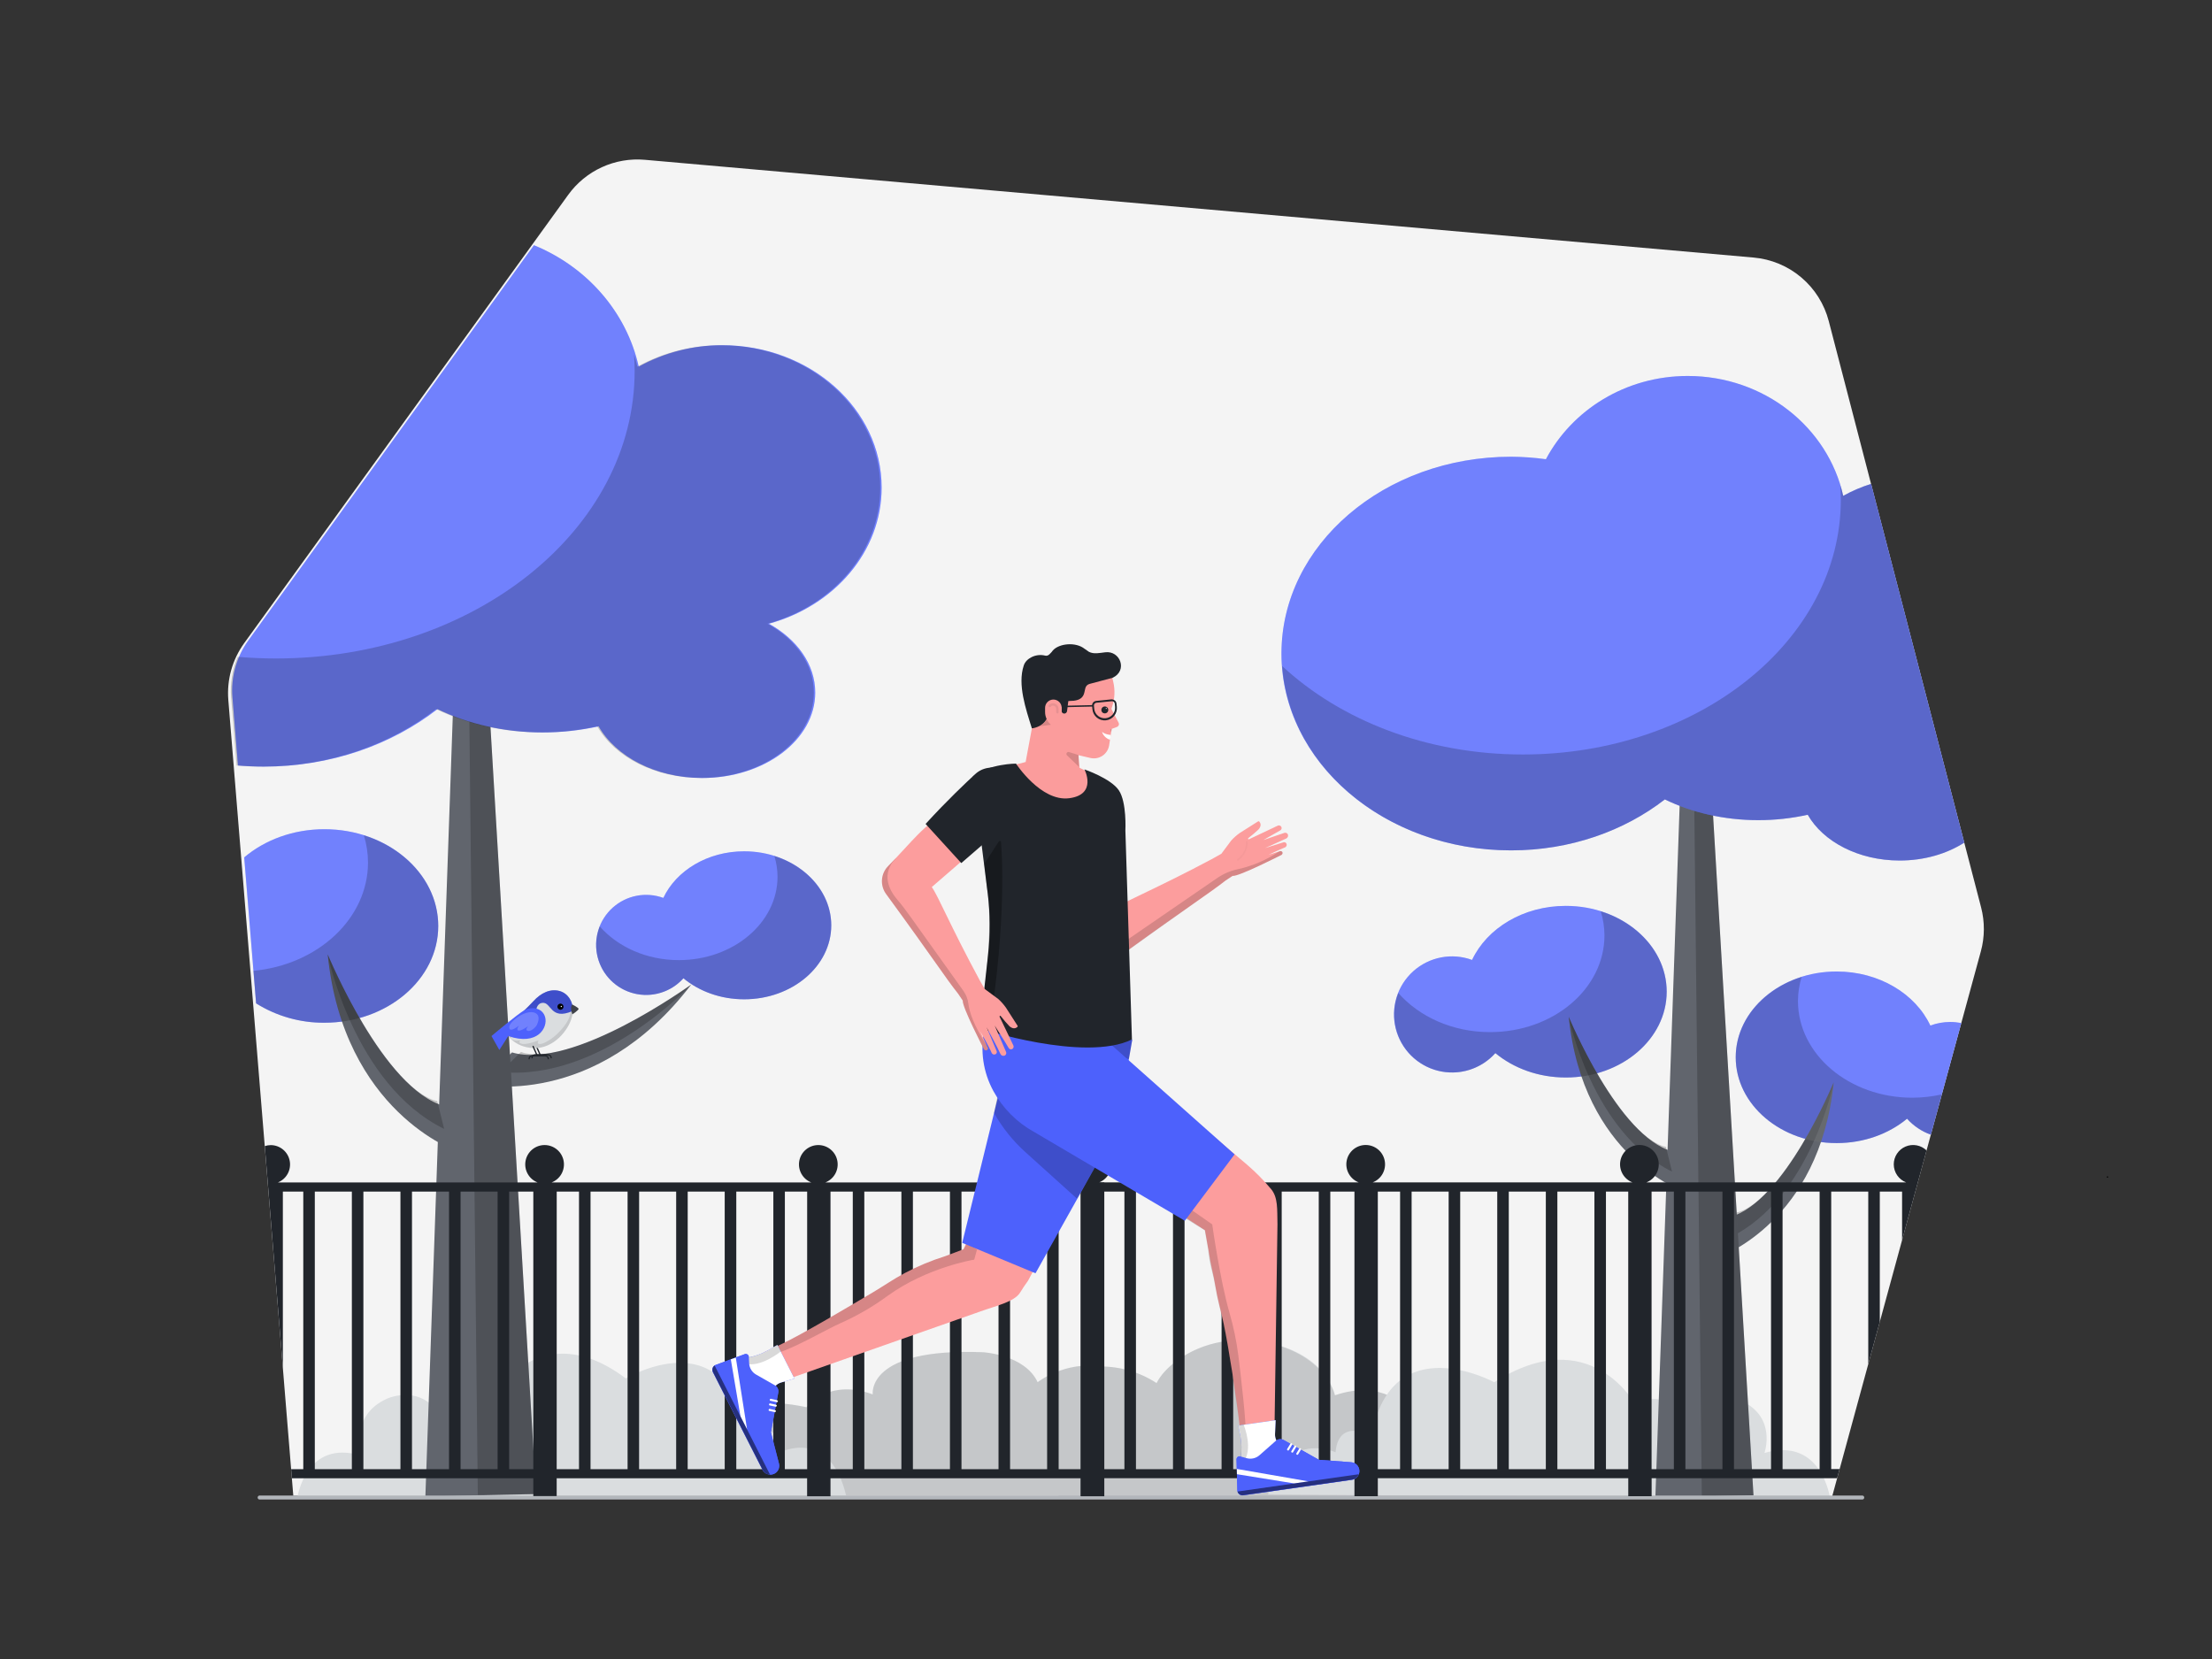 <svg class="gridItem__media" version="1.1" id="Layer_1" xmlns="http://www.w3.org/2000/svg" xmlns:xlink="http://www.w3.org/1999/xlink" x="0px" y="0px" width="1600" height="1200" viewBox="0 0 1600 1200" style="enable-background:new 0 0 1600 1200;" xml:space="preserve" fill="none">      
<rect x="0" y="0" width="1600" height="1200" fill="#333333" stroke="none"/>      
<path d="M212.15 1081.92L165.15 506.358C163.961 491.7 168.038 477.099 176.65 465.178L411 140.928C417.259 132.261 425.662 125.369 435.386 120.927C445.11 116.485 455.821 114.645 466.47 115.588L1268.47 186.298C1281.17 187.417 1293.21 192.439 1302.93 200.676C1312.66 208.912 1319.6 219.959 1322.8 232.298L1433 656.398C1435.7 666.824 1435.64 677.777 1432.8 688.168L1325 1083.35L212.15 1081.92Z" fill="#F4F4F4"/>
<path d="M1082.25 1042.86C1082.25 1042.86 1081.48 1005.73 1017.36 1018.55C1017.36 1018.55 1000.36 997.331 965.6 1009.27C965.6 1009.27 959.78 977.151 910.71 970.121C889.35 967.061 867.37 972.011 850.71 984.631C844.89 989.051 839.63 994.341 836.56 1000.43C824.513 992.572 810.434 988.401 796.05 988.431C770.13 984.431 750.54 999.791 750.54 999.791C741.26 979.901 711.26 978.141 711.26 978.141C626.26 974.601 631.26 1008.63 631.26 1008.63C599.12 996.701 583.41 1017.92 583.41 1017.92C524.12 1005.1 504.52 1035.99 504.52 1035.99C430.24 1037.76 463.41 1081.99 463.41 1081.99H765.64L765.9 1082.64L1133.37 1083.7L1141.01 1053.12C1130.17 1048.16 1106.07 1043.39 1082.25 1042.86Z" fill="#DADDDF"/>
<path opacity="0.1" d="M1082.25 1042.83C1082.25 1042.83 1081.48 1005.7 1017.36 1018.52C1017.36 1018.52 1000.36 997.299 965.601 1009.24C965.601 1009.24 958.601 978.139 912.361 970.449C889.801 966.689 866.361 972.019 849.161 985.839C843.981 989.999 839.391 994.839 836.601 1000.4C824.554 992.54 810.475 988.369 796.091 988.399C770.171 984.399 750.581 999.759 750.581 999.759C741.301 979.869 711.301 978.099 711.301 978.099C626.301 974.569 631.301 1008.6 631.301 1008.6C599.161 996.669 583.451 1017.88 583.451 1017.88C524.161 1005.06 504.561 1035.96 504.561 1035.96C430.281 1037.73 463.451 1081.96 463.451 1081.96H765.641L765.901 1082.61L1133.37 1083.67L1141.01 1053.09C1130.17 1048.12 1106.07 1043.35 1082.25 1042.83Z" fill="black"/>
<path d="M215 1083.7C215 1083.7 221 1040.44 261.5 1052.98C261.5 1052.98 252.09 1023.84 280.31 1011.55C280.31 1011.55 307.16 999.349 321.04 1028.55C321.04 1028.55 328.23 1000.46 352.94 1014.96C352.94 1014.96 387.7 948.149 452.69 997.069C452.69 997.069 525.31 953.439 539.28 1037.6C539.28 1037.6 562.59 1023.36 564.67 1050.33C564.67 1050.33 600.67 1032.18 612.22 1082.64L215 1083.7Z" fill="#DADDDF"/>
<path d="M1323.74 1083.7C1323.74 1083.7 1317.74 1038.95 1276.27 1050.97C1276.27 1050.97 1286.03 1023.59 1257.2 1012.26C1257.2 1012.26 1229.77 1000.99 1215.44 1028.49C1215.44 1028.49 1208.2 1002.2 1182.84 1015.95C1182.84 1015.95 1150.1 955.42 1080.84 999.81C1080.84 999.81 1006.7 959.38 992.031 1038.36C992.031 1038.36 968.241 1025.17 966.031 1050.45C966.031 1050.45 929.251 1033.67 917.221 1081.04L1323.74 1083.7Z" fill="#DADDDF"/>
<path d="M538.269 615.77C511.729 615.77 489.079 629.769 479.809 649.479C473.634 647.219 466.96 646.684 460.503 647.931C454.046 649.178 448.051 652.161 443.162 656.558C438.272 660.955 434.673 666.601 432.75 672.89C430.827 679.178 430.654 685.872 432.248 692.251C433.842 698.631 437.145 704.456 441.8 709.101C446.455 713.745 452.287 717.034 458.671 718.614C465.054 720.194 471.747 720.005 478.031 718.068C484.315 716.131 489.953 712.519 494.339 707.62C505.699 717.02 521.169 722.82 538.269 722.82C573.039 722.82 601.269 698.819 601.269 669.299C601.269 639.779 572.999 615.77 538.269 615.77Z" class="change-color-in-svg" fill="#4D61FC"/>
<path opacity="0.2" d="M538.269 615.77C511.729 615.77 489.079 629.769 479.809 649.479C473.634 647.219 466.96 646.684 460.503 647.931C454.046 649.178 448.051 652.161 443.162 656.558C438.272 660.955 434.673 666.601 432.75 672.89C430.827 679.178 430.654 685.872 432.248 692.251C433.842 698.631 437.145 704.456 441.8 709.101C446.455 713.745 452.287 717.034 458.671 718.614C465.054 720.194 471.747 720.005 478.031 718.068C484.315 716.131 489.953 712.519 494.339 707.62C505.699 717.02 521.169 722.82 538.269 722.82C573.039 722.82 601.269 698.819 601.269 669.299C601.269 639.779 572.999 615.77 538.269 615.77Z" fill="white"/>
<path d="M500.001 712.16C500.001 712.16 414.001 774.47 370.371 761.23L346.211 784.37C346.211 784.37 430.321 803.23 500.001 712.16Z" fill="#61656D"/>
<path opacity="0.2" d="M500 712.16C500 712.16 434.51 782.44 362 775.43L376.88 760.84C376.88 760.84 406.48 776.57 500 712.16Z" fill="black"/>
<path opacity="0.2" d="M560.101 619.141C561.604 624 562.382 629.054 562.411 634.141C562.411 667.461 530.411 694.481 491.031 694.481C467.571 694.481 446.811 684.871 433.801 670.081C430.648 677.975 430.376 686.727 433.033 694.802C435.689 702.876 441.105 709.757 448.329 714.237C455.554 718.716 464.125 720.508 472.539 719.299C480.953 718.089 488.672 713.954 494.341 707.621C505.701 717.021 521.181 722.821 538.271 722.821C573.051 722.821 601.271 698.821 601.271 669.301C601.241 646.271 584.091 626.691 560.101 619.141Z" fill="black"/>
<path d="M328.059 502.27L307.689 1082.53L387.759 1080.71L353.339 501.68L328.059 502.27Z" fill="#61656D"/>
<path opacity="0.2" d="M339.289 502.13L345.609 1081.18L387.759 1080.71L353.339 501.68L339.289 502.13Z" fill="black"/>
<path d="M316.451 512.909C338.371 523.539 364.571 529.789 392.761 529.789C406.295 529.784 419.788 528.302 433.001 525.369C445.521 547.369 474.391 562.729 508.001 562.729C553.101 562.729 589.671 535.059 589.671 500.959C589.671 480.479 576.441 462.379 556.151 451.149C603.371 438.249 637.711 399.069 637.711 352.709C637.711 295.849 586.091 249.709 522.401 249.709C501.281 249.68 480.499 255.01 462.001 265.199C453.171 225.579 424.431 192.979 386.221 177.359L179.631 463.249C171.018 475.169 166.943 489.772 168.141 504.429L172.141 553.689C178.341 554.216 184.617 554.483 190.971 554.489C239.311 554.489 283.221 538.659 316.451 512.909Z" class="change-color-in-svg" fill="#4D61FC"/>
<path opacity="0.2" d="M316.451 512.909C338.371 523.539 364.571 529.789 392.761 529.789C406.295 529.784 419.788 528.302 433.001 525.369C445.521 547.369 474.391 562.729 508.001 562.729C553.101 562.729 589.671 535.059 589.671 500.959C589.671 480.479 576.441 462.379 556.151 451.149C603.371 438.249 637.711 399.069 637.711 352.709C637.711 295.849 586.091 249.709 522.401 249.709C501.281 249.68 480.499 255.01 462.001 265.199C453.171 225.579 424.431 192.979 386.221 177.359L179.631 463.249C171.018 475.169 166.943 489.772 168.141 504.429L172.141 553.689C178.341 554.216 184.617 554.483 190.971 554.489C239.311 554.489 283.221 538.659 316.451 512.909Z" fill="white"/>
<path opacity="0.2" d="M315.45 512.911C337.37 523.541 363.57 529.791 391.76 529.791C405.294 529.786 418.787 528.304 432 525.371C444.52 547.371 473.39 562.731 507 562.731C552.1 562.731 588.67 535.071 588.67 500.961C588.67 480.481 575.44 462.381 555.15 451.151C602.37 438.251 636.71 399.071 636.71 352.711C636.71 295.851 585.09 249.711 521.4 249.711C500.28 249.682 479.499 255.011 461 265.201C460.32 262.201 459.48 259.261 458.6 256.351C458.87 260.291 459.05 264.271 459.05 268.291C459.05 383.151 342.89 476.291 199.62 476.291C190.27 476.291 181.05 475.881 171.97 475.111C167.993 484.358 166.345 494.439 167.17 504.471L171.17 553.731C177.37 554.258 183.646 554.524 190 554.531C238.31 554.491 282.22 538.661 315.45 512.911Z" fill="black"/>
<path d="M317.001 669.789C317.001 631.129 280.121 599.789 234.641 599.789C211.991 599.789 191.501 607.579 176.641 620.169L185.251 725.759C200.048 735.035 217.187 739.892 234.651 739.759C280.071 739.789 317.001 708.449 317.001 669.789Z" class="change-color-in-svg" fill="#4D61FC"/>
<path opacity="0.2" d="M317.001 669.789C317.001 631.129 280.121 599.789 234.641 599.789C211.991 599.789 191.501 607.579 176.641 620.169L185.251 725.759C200.048 735.035 217.187 739.892 234.651 739.759C280.071 739.789 317.001 708.449 317.001 669.789Z" fill="white"/>
<path d="M237 690.281C237 690.281 277.49 788.451 321.6 800.081L330 832.461C330 832.461 248.53 804.381 237 690.281Z" fill="#61656D"/>
<path opacity="0.2" d="M237 690.281C237 690.281 255.86 784.481 321.26 816.561L316.26 796.331C316.26 796.331 282.81 794.191 237 690.281Z" fill="black"/>
<path opacity="0.2" d="M317.001 669.791C317.001 639.671 294.571 614.061 263.191 604.191C265.152 610.551 266.163 617.166 266.191 623.821C266.191 664.401 229.941 697.821 183.301 702.241L185.221 725.751C200.019 735.025 217.157 739.882 234.621 739.751C280.081 739.791 317.001 708.451 317.001 669.791Z" fill="black"/>
<path d="M1410.64 739.211C1405.74 739.223 1400.88 740.1 1396.28 741.801C1385.53 718.911 1359.28 702.711 1328.5 702.711C1288.18 702.711 1255.5 730.501 1255.5 764.771C1255.5 799.041 1288.19 826.831 1328.5 826.831C1348.32 826.831 1366.26 820.101 1379.43 809.201C1384.11 814.426 1390.03 818.396 1396.64 820.751L1418.64 739.991C1416 739.48 1413.33 739.218 1410.64 739.211V739.211Z" class="change-color-in-svg" fill="#4D61FC"/>
<path d="M1326.36 782.93C1326.36 782.93 1290.47 869.93 1251.36 880.27L1243.9 909C1243.9 909 1316.14 884.08 1326.36 782.93Z" fill="#61656D"/>
<path opacity="0.2" d="M1326.36 782.93C1326.36 782.93 1309.64 866.44 1251.66 894.93L1256.09 876.99C1256.09 876.99 1285.75 875.05 1326.36 782.93Z" fill="black"/>
<path opacity="0.2" d="M1410.64 739.211C1405.74 739.223 1400.88 740.1 1396.28 741.801C1385.53 718.911 1359.28 702.711 1328.5 702.711C1288.18 702.711 1255.5 730.501 1255.5 764.771C1255.5 799.041 1288.19 826.831 1328.5 826.831C1348.32 826.831 1366.26 820.101 1379.43 809.201C1384.11 814.426 1390.03 818.396 1396.64 820.751L1418.64 739.991C1416 739.48 1413.33 739.218 1410.64 739.211V739.211Z" fill="white"/>
<path opacity="0.2" d="M1383.26 794.002C1337.56 794.002 1300.51 762.672 1300.51 724.002C1300.55 718.102 1301.45 712.239 1303.19 706.602C1275.37 715.362 1255.49 738.062 1255.49 764.762C1255.49 799.042 1288.18 826.822 1328.49 826.822C1348.3 826.822 1366.25 820.092 1379.42 809.192C1384.11 814.416 1390.02 818.389 1396.63 820.752L1404.58 791.592C1397.59 793.184 1390.43 793.993 1383.26 794.002V794.002Z" fill="black"/>
<path d="M1215.42 568.819L1197.37 1083.2L1268.34 1081.59L1237.83 568.289L1215.42 568.819Z" fill="#61656D"/>
<path opacity="0.2" d="M1225.37 568.679L1230.98 1082.01L1268.34 1081.59L1237.83 568.289L1225.37 568.679Z" fill="black"/>
<path d="M1333.24 358.649C1322.24 309.119 1276.07 271.949 1220.79 271.949C1175.91 271.949 1137.15 296.479 1118.2 332.169C1109.86 331.017 1101.44 330.412 1093.02 330.359C1001.28 330.359 926.91 394.099 926.91 472.729C926.91 551.359 1001.28 615.099 1093 615.099C1135.83 615.099 1174.76 601.099 1204.23 578.239C1223.66 587.669 1246.88 593.239 1271.87 593.239C1283.88 593.24 1295.85 591.929 1307.58 589.329C1318.68 608.799 1344.27 622.439 1374.09 622.439C1391.9 622.439 1408.19 617.569 1420.8 609.499L1353.42 349.999C1346.42 352.197 1339.66 355.095 1333.24 358.649V358.649Z" class="change-color-in-svg" fill="#4D61FC"/>
<path opacity="0.2" d="M1333.24 358.649C1322.24 309.119 1276.07 271.949 1220.79 271.949C1175.91 271.949 1137.15 296.479 1118.2 332.169C1109.86 331.017 1101.44 330.412 1093.02 330.359C1001.28 330.359 926.91 394.099 926.91 472.729C926.91 551.359 1001.28 615.099 1093 615.099C1135.83 615.099 1174.76 601.099 1204.23 578.239C1223.66 587.669 1246.88 593.239 1271.87 593.239C1283.88 593.24 1295.85 591.929 1307.58 589.329C1318.68 608.799 1344.27 622.439 1374.09 622.439C1391.9 622.439 1408.19 617.569 1420.8 609.499L1353.42 349.999C1346.42 352.197 1339.66 355.095 1333.24 358.649V358.649Z" fill="white"/>
<path opacity="0.2" d="M1333.24 358.65C1332.64 355.99 1331.9 353.38 1331.11 350.8C1331.36 354.3 1331.52 357.8 1331.52 361.39C1331.52 463.21 1228.52 545.74 1101.52 545.74C1031.93 545.74 969.609 520.93 927.439 481.79C932.909 556.17 1004.84 615.1 1093.01 615.1C1135.84 615.1 1174.77 601.1 1204.24 578.24C1223.67 587.67 1246.89 593.24 1271.88 593.24C1283.89 593.241 1295.86 591.93 1307.59 589.33C1318.69 608.8 1344.28 622.44 1374.1 622.44C1391.91 622.44 1408.2 617.57 1420.81 609.51L1353.42 350C1346.42 352.198 1339.66 355.096 1333.24 358.65V358.65Z" fill="black"/>
<path d="M1132.56 655.25C1101.8 655.25 1075.56 671.45 1064.78 694.34C1057.61 691.71 1049.87 691.083 1042.37 692.526C1034.87 693.969 1027.91 697.427 1022.23 702.53C1016.56 707.632 1012.38 714.185 1010.14 721.485C1007.91 728.785 1007.71 736.555 1009.56 743.961C1011.42 751.366 1015.25 758.127 1020.66 763.516C1026.07 768.904 1032.84 772.718 1040.25 774.546C1047.66 776.374 1055.43 776.148 1062.72 773.892C1070.02 771.636 1076.56 767.434 1081.64 761.74C1094.8 772.64 1112.74 779.37 1132.56 779.37C1172.88 779.37 1205.56 751.59 1205.56 717.31C1205.56 683.03 1172.88 655.25 1132.56 655.25Z" class="change-color-in-svg" fill="#4D61FC"/>
<path opacity="0.2" d="M1132.56 655.25C1101.8 655.25 1075.56 671.45 1064.78 694.34C1057.61 691.71 1049.87 691.083 1042.37 692.526C1034.87 693.969 1027.91 697.427 1022.23 702.53C1016.56 707.632 1012.38 714.185 1010.14 721.485C1007.91 728.785 1007.71 736.555 1009.56 743.961C1011.42 751.366 1015.25 758.127 1020.66 763.516C1026.07 768.904 1032.84 772.718 1040.25 774.546C1047.66 776.374 1055.43 776.148 1062.72 773.892C1070.02 771.636 1076.56 767.434 1081.64 761.74C1094.8 772.64 1112.74 779.37 1132.56 779.37C1172.88 779.37 1205.56 751.59 1205.56 717.31C1205.56 683.03 1172.88 655.25 1132.56 655.25Z" fill="white"/>
<path d="M1134.7 735.48C1134.7 735.48 1170.6 822.48 1209.7 832.82L1217.16 861.521C1217.16 861.521 1144.92 836.62 1134.7 735.48Z" fill="#61656D"/>
<path opacity="0.2" d="M1134.7 735.48C1134.7 735.48 1151.43 818.99 1209.4 847.43L1205 829.49C1205 829.49 1175.31 827.59 1134.7 735.48Z" fill="black"/>
<path opacity="0.2" d="M1157.87 659.16C1159.61 664.797 1160.52 670.66 1160.55 676.56C1160.55 715.19 1123.55 746.56 1077.8 746.56C1050.59 746.56 1026.52 735.4 1011.44 718.26C1007.79 727.413 1007.47 737.561 1010.56 746.922C1013.64 756.283 1019.92 764.259 1028.29 769.452C1036.67 774.645 1046.61 776.722 1056.36 775.319C1066.12 773.916 1075.07 769.123 1081.64 761.78C1094.8 772.68 1112.75 779.41 1132.56 779.41C1172.88 779.41 1205.56 751.63 1205.56 717.35C1205.57 690.62 1185.69 667.92 1157.87 659.16Z" fill="black"/>
<path d="M1347.12 1084.65H187.689C187.327 1084.62 186.989 1084.46 186.742 1084.19C186.496 1083.92 186.359 1083.57 186.359 1083.21C186.359 1082.84 186.496 1082.49 186.742 1082.22C186.989 1081.96 187.327 1081.79 187.689 1081.76H1347.12C1347.48 1081.79 1347.82 1081.96 1348.07 1082.22C1348.31 1082.49 1348.45 1082.84 1348.45 1083.21C1348.45 1083.57 1348.31 1083.92 1348.07 1084.19C1347.82 1084.46 1347.48 1084.62 1347.12 1084.65V1084.65Z" fill="#B2B6BB"/>
<path d="M583.809 1069.29V1082.29H600.719V1069.29H781.869V1082.29H798.769V855.292H794.939C797.981 854.107 800.514 851.897 802.099 849.043C803.684 846.188 804.221 842.87 803.619 839.662C803.016 836.453 801.311 833.556 798.798 831.471C796.286 829.387 793.124 828.246 789.859 828.246C786.595 828.246 783.433 829.387 780.92 831.471C778.408 833.556 776.703 836.453 776.1 839.662C775.497 842.87 776.035 846.188 777.62 849.043C779.205 851.897 781.737 854.107 784.779 855.292H596.999C600.041 854.106 602.572 851.895 604.156 849.041C605.74 846.187 606.276 842.869 605.673 839.661C605.07 836.453 603.365 833.557 600.852 831.473C598.34 829.389 595.178 828.248 591.914 828.248C588.65 828.248 585.489 829.389 582.976 831.473C580.464 833.557 578.759 836.453 578.155 839.661C577.552 842.869 578.089 846.187 579.673 849.041C581.257 851.895 583.788 854.106 586.829 855.292H398.999C402.041 854.107 404.574 851.897 406.159 849.043C407.744 846.188 408.281 842.87 407.679 839.662C407.076 836.453 405.371 833.556 402.858 831.471C400.346 829.387 397.184 828.246 393.919 828.246C390.655 828.246 387.493 829.387 384.98 831.471C382.468 833.556 380.763 836.453 380.16 839.662C379.557 842.87 380.095 846.188 381.68 849.043C383.265 851.897 385.797 854.107 388.839 855.292H200.999C204.013 854.088 206.514 851.874 208.076 849.03C209.638 846.185 210.163 842.887 209.562 839.698C208.961 836.509 207.27 833.628 204.78 831.548C202.29 829.467 199.154 828.316 195.909 828.292C194.421 828.291 192.942 828.531 191.529 829.002L204.599 989.282V861.892H219.369V1062.68H210.589L211.119 1069.29H385.759V1082.14H402.659V1069.27L583.809 1069.29ZM765.749 861.892H781.869V1062.68H765.749V861.892ZM730.609 861.892H757.409V1062.68H730.609V861.892ZM695.469 861.892H722.259V1062.68H695.469V861.892ZM660.329 861.892H687.119V1062.68H660.329V861.892ZM625.179 861.892H651.999V1062.68H625.199L625.179 861.892ZM600.719 861.892H616.839V1062.68H600.719V861.892ZM567.719 861.892H583.839V1062.68H567.689L567.719 861.892ZM532.579 861.892H559.379V1062.68H532.579V861.892ZM497.439 861.892H524.199V1062.68H497.409L497.439 861.892ZM462.299 861.892H489.089V1062.68H462.269L462.299 861.892ZM427.149 861.892H453.949V1062.68H427.149V861.892ZM402.689 861.892H418.809V1062.68H402.659L402.689 861.892ZM254.509 1062.68H227.709V861.892H254.509V1062.68ZM289.649 1062.68H262.849V861.892H289.649V1062.68ZM324.789 1062.68H297.999V861.892H324.789V1062.68ZM359.939 1062.68H333.139V861.892H359.939V1062.68ZM385.759 1062.68H368.279V861.892H385.759V1062.68Z" fill="#21252B"/>
<path d="M1369.81 842.241C1369.82 845.053 1370.68 847.797 1372.27 850.116C1373.86 852.435 1376.11 854.221 1378.73 855.241H1190.91C1193.95 854.057 1196.49 851.846 1198.07 848.992C1199.65 846.138 1200.19 842.819 1199.59 839.611C1198.99 836.402 1197.28 833.505 1194.77 831.421C1192.26 829.336 1189.09 828.195 1185.83 828.195C1182.57 828.195 1179.4 829.336 1176.89 831.421C1174.38 833.505 1172.67 836.402 1172.07 839.611C1171.47 842.819 1172.01 846.138 1173.59 848.992C1175.18 851.846 1177.71 854.057 1180.75 855.241H992.93C995.972 854.056 998.503 851.844 1000.09 848.99C1001.67 846.136 1002.21 842.818 1001.6 839.61C1001 836.402 999.296 833.506 996.784 831.422C994.271 829.338 991.11 828.197 987.845 828.197C984.581 828.197 981.42 829.338 978.907 831.422C976.395 833.506 974.69 836.402 974.086 839.61C973.483 842.818 974.02 846.136 975.604 848.99C977.188 851.844 979.719 854.056 982.76 855.241H781.65V1082.24H798.55V1069.24H979.71V1082.24H996.61V1069.24H1177.77V1082.24H1194.67V1069.24H1328.83L1330.63 1062.63H1324.56V861.891H1351.36V986.701L1359.71 956.111V861.891H1375.83V897.001L1393.53 832.141C1391.55 830.234 1389.06 828.951 1386.36 828.451C1383.66 827.951 1380.87 828.257 1378.34 829.33C1375.81 830.404 1373.65 832.197 1372.14 834.488C1370.62 836.778 1369.81 839.464 1369.81 842.211V842.241ZM813.32 1062.68H798.55V861.891H813.32V1062.68ZM848.46 1062.68H821.67V861.891H848.46V1062.68ZM883.6 1062.68H856.81V861.891H883.6V1062.68ZM918.75 1062.68H892V861.891H918.8L918.75 1062.68ZM953.89 1062.68H927.09V861.891H953.89V1062.68ZM979.71 1062.68H962.24V861.891H979.71V1062.68ZM1012.71 1062.68H996.61V861.891H1012.73L1012.71 1062.68ZM1047.85 1062.68H1021.06V861.891H1047.85V1062.68ZM1083 1062.68H1056.2V861.891H1083V1062.68ZM1118.14 1062.68H1091.34V861.891H1118.14V1062.68ZM1153.28 1062.68H1126.49V861.891H1153.28V1062.68ZM1177.75 1062.68H1161.63V861.891H1177.75V1062.68ZM1210.75 1062.68H1194.63V861.891H1210.75V1062.68ZM1245.89 1062.68H1219.1V861.891H1245.89V1062.68ZM1281.04 1062.68H1254.24V861.891H1281.04V1062.68ZM1316.18 1062.68H1289.38V861.891H1316.18V1062.68Z" fill="#21252B"/>
<path d="M387.26 756.38C388.26 758.65 389.26 760.91 390.31 763.18C390.349 763.248 390.406 763.304 390.475 763.343C390.543 763.382 390.621 763.401 390.7 763.4H394.83C396.28 763.4 398.07 763.1 398.23 765.15C398.23 765.72 399.17 765.72 399.12 765.15C398.85 761.53 394.32 762.51 391.82 762.51H390.93C390.45 762.51 391.17 762.93 391.01 762.51L390.01 760.22L388.01 755.88C387.78 755.35 387.01 755.81 387.24 756.33L387.26 756.38Z" fill="#21252B"/>
<path d="M390.701 762.51C388.361 762.51 384.551 761.77 384.381 765.15C384.381 765.72 385.251 765.72 385.281 765.15C385.341 763.87 386.181 763.4 387.281 763.4H390.671C390.777 763.384 390.875 763.33 390.945 763.249C391.015 763.167 391.054 763.063 391.054 762.955C391.054 762.847 391.015 762.743 390.945 762.661C390.875 762.58 390.777 762.526 390.671 762.51H390.701Z" fill="#21252B"/>
<path d="M364.32 744.849C364.32 744.849 380.46 730.099 385.84 724.169C391.22 718.239 398.11 714.929 404.84 716.859C411.57 718.789 416.01 726.239 413.67 735.619C411.33 744.999 400.48 758.779 385.82 758.089C371.16 757.399 366.39 747.609 364.32 744.849Z" fill="#DADDDF"/>
<path opacity="0.1" d="M364.32 744.849C364.32 744.849 380.46 730.099 385.84 724.169C391.22 718.239 398.11 714.929 404.84 716.859C411.57 718.789 416.01 726.239 413.67 735.619C411.33 744.999 400.48 758.779 385.82 758.089C371.16 757.399 366.39 747.609 364.32 744.849Z" fill="black"/>
<path d="M369.289 751.278C370.3 752.003 371.47 752.472 372.701 752.646C373.932 752.82 375.187 752.694 376.359 752.278C376.359 752.278 374.229 754.648 378.019 755.118C381.809 755.588 389.589 752.518 389.589 752.518C389.589 752.518 387.749 755.338 390.589 755.168C393.429 754.998 399.239 751.778 404.039 746.848C408.839 741.918 415.649 734.038 411.369 724.748C407.939 717.308 397.059 712.458 381.539 729.828L369.289 751.278Z" fill="#DADDDF"/>
<path d="M404.861 716.859C398.111 714.929 391.211 718.239 385.861 724.169C383.941 726.289 380.651 729.519 377.221 732.809L380.921 736.529L387.781 731.369C387.781 731.369 387.781 725.869 392.351 725.369C398.991 724.709 398.001 738.369 414.351 731.209C414.551 723.999 410.541 718.479 404.861 716.859Z" class="change-color-in-svg" fill="#4D61FC"/>
<path opacity="0.2" d="M404.861 716.859C398.111 714.929 391.211 718.239 385.861 724.169C383.941 726.289 380.651 729.519 377.221 732.809L380.921 736.529L387.781 731.369C387.781 731.369 387.781 725.869 392.351 725.369C398.991 724.709 398.001 738.369 414.351 731.209C414.551 723.999 410.541 718.479 404.861 716.859Z" fill="black"/>
<path d="M407.619 728.171C407.619 728.608 407.489 729.036 407.246 729.4C407.003 729.763 406.657 730.047 406.253 730.214C405.848 730.381 405.403 730.424 404.974 730.338C404.545 730.252 404.152 730.04 403.843 729.73C403.534 729.42 403.325 729.025 403.24 728.596C403.156 728.167 403.202 727.722 403.37 727.318C403.539 726.915 403.824 726.57 404.189 726.329C404.553 726.087 404.982 725.959 405.419 725.961C406.004 725.964 406.563 726.198 406.975 726.612C407.388 727.026 407.619 727.587 407.619 728.171Z" fill="black"/>
<path d="M413.829 726.512C413.829 726.512 418.409 728.792 418.519 729.722C418.629 730.652 414.079 733.672 414.079 733.672C414.079 733.672 411.999 729.312 413.829 726.512Z" fill="#3F4249"/>
<path d="M385.169 757.08L388.219 763.89C388.258 763.959 388.314 764.016 388.383 764.054C388.452 764.093 388.53 764.112 388.609 764.11H392.739C394.189 764.11 395.979 763.8 396.139 765.85C396.139 766.42 397.069 766.43 397.029 765.85C396.759 762.23 392.229 763.21 389.729 763.21H388.839C388.349 763.21 389.079 763.63 388.919 763.27L387.919 760.98L385.969 756.63C385.729 756.1 384.969 756.56 385.199 757.08H385.169Z" fill="#21252B"/>
<path d="M388.609 763.209C386.269 763.209 382.449 762.469 382.289 765.849C382.289 766.429 383.159 766.419 383.189 765.849C383.249 764.569 384.089 764.109 385.189 764.109H388.579C388.698 764.109 388.813 764.062 388.897 763.977C388.982 763.893 389.029 763.779 389.029 763.659C389.029 763.54 388.982 763.425 388.897 763.341C388.813 763.257 388.698 763.209 388.579 763.209H388.609Z" fill="#21252B"/>
<path d="M355.5 749.401C355.5 749.401 374.61 733.221 379.5 730.631C384.39 728.041 392.28 728.731 394.29 735.631C396.49 743.211 388.94 756.721 367.62 749.411L361.19 759.481L355.5 749.401Z" class="change-color-in-svg" fill="#4D61FC"/>
<path opacity="0.2" d="M368.731 744.429C368.731 744.429 369.821 746.279 375.411 741.819C375.411 741.819 373.031 744.959 374.961 745.449C376.891 745.939 382.091 742.239 382.091 742.239C382.091 742.239 379.441 744.869 381.661 745.629C383.881 746.389 387.561 743.159 388.391 741.239C389.221 739.319 391.051 734.839 387.391 732.829C383.731 730.819 377.511 733.179 373.201 736.639C368.891 740.099 367.681 742.369 368.731 744.429Z" fill="white"/>
<path d="M406.021 728.471C406.28 728.471 406.491 728.261 406.491 728.001C406.491 727.742 406.28 727.531 406.021 727.531C405.761 727.531 405.551 727.742 405.551 728.001C405.551 728.261 405.761 728.471 406.021 728.471Z" fill="white"/>
<path d="M921.76 1042.37C921.713 1043.5 921.936 1044.63 922.408 1045.67C922.881 1046.7 923.591 1047.6 924.48 1048.31L934.98 1056.54L899.33 1063.67L899.21 1061.27C899.06 1058.34 898.86 1053.55 898.88 1050.62C898.918 1047.43 898.507 1044.26 897.66 1041.19L896.43 1029.57C894.59 1012.23 888.66 974.19 885.04 957.13C883.22 948.54 880.65 939.56 879.21 930.73C877.5 920.2 876 917 874.07 903.88L871.6 889.88L836.93 867.34L873.16 818L902 842.43C908.219 847.777 913.991 853.623 919.26 859.91L919.33 859.99C924.52 866.08 923.76 874.71 924.03 885.46L921.76 1042.37Z" fill="#FC9D9D"/>
<path opacity="0.15" d="M897.83 1040.86L901.11 1040.39C901.77 1030.11 897.34 993.68 895.68 980.16C894.348 969.751 892.201 959.463 889.26 949.39C882.41 925.53 876.84 885.64 876.84 885.64L843 862L836.25 868.27L871.43 889.91L873.91 903.91C875 916.03 877.34 920.23 879.05 930.76C880.48 939.59 883.05 948.57 884.88 957.16C888.5 974.22 895.88 1022.16 897.68 1039.5L897.83 1040.86Z" fill="black"/>
<path d="M928.8 1041.75L954 1055.92L977.33 1057.68C978.907 1057.79 980.387 1058.48 981.485 1059.62C982.584 1060.75 983.223 1062.26 983.28 1063.83C983.337 1065.41 982.808 1066.96 981.795 1068.17C980.781 1069.38 979.355 1070.18 977.79 1070.4L899.26 1081.61C898.744 1081.68 898.217 1081.65 897.715 1081.51C897.213 1081.36 896.747 1081.12 896.346 1080.78C895.946 1080.45 895.62 1080.03 895.39 1079.56C895.16 1079.09 895.03 1078.58 895.01 1078.06L894.41 1055.59C894.407 1055.26 894.48 1054.93 894.623 1054.63C894.766 1054.33 894.976 1054.07 895.236 1053.86C895.496 1053.65 895.8 1053.51 896.125 1053.43C896.45 1053.36 896.787 1053.36 897.11 1053.44L901.77 1054.75C903.37 1055.19 905.052 1055.22 906.667 1054.84C908.281 1054.47 909.777 1053.7 911.02 1052.6L922.37 1042.6C923.179 1041.74 924.261 1041.18 925.434 1041.03C926.606 1040.87 927.795 1041.13 928.8 1041.75V1041.75Z" class="change-color-in-svg" fill="#4D61FC"/>
<path d="M925.73 1045C924.594 1044.09 923.687 1042.93 923.084 1041.61C922.481 1040.29 922.199 1038.84 922.26 1037.39L922.68 1027.25L895.68 1031.1L896.47 1035.15C897.703 1040.11 898.185 1045.22 897.9 1050.32L896.56 1064.23L939.18 1055.55L925.73 1045Z" class="change-color-in-svg" fill="#4D61FC"/>
<path d="M925.73 1045C924.594 1044.09 923.687 1042.93 923.084 1041.61C922.481 1040.29 922.199 1038.84 922.26 1037.39L922.68 1027.25L895.68 1031.1L896.47 1035.15C897.703 1040.11 898.185 1045.22 897.9 1050.32L896.56 1064.23L939.18 1055.55L925.73 1045Z" fill="white"/>
<path opacity="0.15" d="M899.581 1030.55C899.581 1030.55 907.201 1048.89 898.801 1058.21L897.321 1053.55C898.318 1046.02 897.773 1038.37 895.721 1031.06L899.581 1030.55Z" fill="black"/>
<path d="M928.8 1041.75L954 1055.92L977.33 1057.68C978.907 1057.79 980.387 1058.48 981.485 1059.62C982.584 1060.75 983.223 1062.26 983.28 1063.83C983.337 1065.41 982.808 1066.96 981.795 1068.17C980.781 1069.38 979.355 1070.18 977.79 1070.4L899.26 1081.61C898.744 1081.68 898.217 1081.65 897.715 1081.51C897.213 1081.36 896.747 1081.12 896.346 1080.78C895.946 1080.45 895.62 1080.03 895.39 1079.56C895.16 1079.09 895.03 1078.58 895.01 1078.06L894.41 1055.59C894.407 1055.26 894.48 1054.93 894.623 1054.63C894.766 1054.33 894.976 1054.07 895.236 1053.86C895.496 1053.65 895.8 1053.51 896.125 1053.43C896.45 1053.36 896.787 1053.36 897.11 1053.44L901.77 1054.75C903.37 1055.19 905.052 1055.22 906.667 1054.84C908.281 1054.47 909.777 1053.7 911.02 1052.6L922.37 1042.6C923.179 1041.74 924.261 1041.18 925.434 1041.03C926.606 1040.87 927.795 1041.13 928.8 1041.75V1041.75Z" class="change-color-in-svg" fill="#4D61FC"/>
<path d="M931.839 1049.21C931.639 1049.21 931.519 1049.15 931.309 1049.08C931.223 1049.04 931.147 1048.97 931.087 1048.9C931.027 1048.82 930.984 1048.73 930.96 1048.64C930.936 1048.54 930.933 1048.44 930.95 1048.35C930.967 1048.25 931.005 1048.16 931.059 1048.08L933.419 1044.21C933.524 1044.06 933.684 1043.95 933.866 1043.91C934.048 1043.87 934.239 1043.9 934.399 1043.99C934.559 1044.09 934.676 1044.24 934.726 1044.42C934.777 1044.6 934.756 1044.8 934.669 1044.96L932.309 1048.83C932.276 1048.93 932.213 1049.02 932.13 1049.09C932.047 1049.16 931.946 1049.2 931.839 1049.21V1049.21Z" fill="white"/>
<path d="M934.87 1050.75C934.682 1050.76 934.494 1050.71 934.33 1050.62C934.244 1050.58 934.168 1050.51 934.108 1050.44C934.047 1050.36 934.004 1050.27 933.982 1050.18C933.959 1050.08 933.957 1049.98 933.976 1049.89C933.994 1049.79 934.033 1049.7 934.09 1049.62L936.27 1045.98C936.315 1045.89 936.378 1045.82 936.455 1045.76C936.532 1045.7 936.62 1045.65 936.715 1045.63C936.81 1045.61 936.909 1045.61 937.005 1045.63C937.1 1045.64 937.191 1045.68 937.27 1045.74C937.356 1045.79 937.432 1045.85 937.492 1045.93C937.553 1046 937.596 1046.09 937.62 1046.18C937.643 1046.28 937.646 1046.38 937.629 1046.47C937.612 1046.57 937.575 1046.66 937.52 1046.74L935.34 1050.38C935.37 1050.58 935.07 1050.73 934.87 1050.75Z" fill="white"/>
<path d="M938.519 1052.31C938.319 1052.31 938.199 1052.25 937.979 1052.18C937.895 1052.13 937.821 1052.07 937.763 1051.99C937.705 1051.92 937.663 1051.83 937.64 1051.73C937.618 1051.64 937.615 1051.54 937.632 1051.45C937.649 1051.35 937.686 1051.26 937.739 1051.18L939.739 1047.87C939.784 1047.78 939.847 1047.71 939.924 1047.65C940.001 1047.59 940.09 1047.55 940.184 1047.52C940.279 1047.5 940.378 1047.5 940.474 1047.52C940.569 1047.54 940.66 1047.57 940.739 1047.63C940.825 1047.68 940.901 1047.74 940.961 1047.82C941.022 1047.89 941.065 1047.98 941.089 1048.08C941.112 1048.17 941.116 1048.27 941.098 1048.36C941.081 1048.46 941.044 1048.55 940.989 1048.63L938.989 1051.93C938.955 1052.03 938.893 1052.12 938.81 1052.19C938.727 1052.26 938.626 1052.3 938.519 1052.31V1052.31Z" fill="white"/>
<path d="M894.67 1062.52L946.46 1071.52L936.08 1073L894.7 1066.33L894.67 1062.52Z" fill="white"/>
<path opacity="0.5" d="M895.131 1078.87C895.391 1079.73 895.949 1080.46 896.704 1080.95C897.459 1081.43 898.362 1081.63 899.251 1081.51L977.781 1070.3C978.895 1070.15 979.948 1069.7 980.835 1069.01C981.722 1068.32 982.41 1067.4 982.831 1066.36L895.131 1078.87Z" fill="black"/>
<path d="M559.999 1001C558.911 1001.32 557.913 1001.9 557.088 1002.68C556.263 1003.46 555.633 1004.42 555.249 1005.49L550.849 1018.09L532.609 986.639L536.469 985.099C539.469 983.919 542.469 982.849 545.469 981.779C548.271 980.809 550.929 979.463 553.369 977.779L563.969 972.869C579.799 965.539 616.319 943.749 631.309 934.869C638.849 930.379 646.529 925.039 654.419 920.869C663.843 915.879 673.704 911.765 683.879 908.579L696.949 903.629L715.999 861.469L761.999 891.999L743.589 926.409C741.589 929.179 739.649 931.959 737.909 934.889C733.819 941.759 719.389 944.819 709.309 948.539L559.999 1001Z" fill="#FC9D9D"/>
<path opacity="0.15" d="M564.709 977.872C577.189 973.622 599.269 960.872 607.919 957.102C619.974 951.751 631.417 945.116 642.049 937.312C670.679 916.572 704.689 911.122 704.689 911.122L706.689 903.832L699.549 899.172L696.949 903.592L683.879 908.542C673.704 911.728 663.842 915.842 654.419 920.832C646.529 925.032 638.849 930.372 631.309 934.832C616.309 943.752 579.799 965.542 563.969 972.832L562.449 973.532L564.709 977.872Z" fill="black"/>
<path d="M562.89 1007.62L557.6 1036L563.44 1058.65C563.832 1060.17 563.649 1061.78 562.928 1063.18C562.206 1064.58 560.995 1065.66 559.527 1066.22C558.058 1066.78 556.434 1066.78 554.965 1066.22C553.496 1065.66 552.284 1064.58 551.56 1063.19L515.64 992.468C515.404 992.002 515.269 991.491 515.243 990.969C515.217 990.447 515.301 989.926 515.49 989.438C515.678 988.951 515.967 988.508 516.337 988.14C516.708 987.771 517.152 987.484 517.64 987.298L538.71 979.488C539.024 979.377 539.359 979.34 539.69 979.378C540.021 979.416 540.339 979.529 540.619 979.708C540.9 979.887 541.136 980.128 541.309 980.413C541.483 980.697 541.589 981.017 541.62 981.348L541.88 986.178C541.98 987.833 542.489 989.436 543.362 990.845C544.234 992.253 545.443 993.423 546.88 994.248L560.04 1001.76C561.124 1002.25 562.003 1003.1 562.523 1004.17C563.044 1005.24 563.174 1006.46 562.89 1007.62V1007.62Z" class="change-color-in-svg" fill="#4D61FC"/>
<path d="M558.831 1005.76C559.324 1004.39 560.133 1003.16 561.191 1002.16C562.249 1001.17 563.526 1000.43 564.92 1000.02L574.651 997.15L562.31 972.84L558.73 974.84C554.439 977.613 549.753 979.72 544.831 981.09L531.23 984.31L553.18 1021.85L558.831 1005.76Z" class="change-color-in-svg" fill="#4D61FC"/>
<path d="M558.831 1005.76C559.324 1004.39 560.133 1003.16 561.191 1002.16C562.249 1001.17 563.526 1000.43 564.92 1000.02L574.651 997.15L562.31 972.84L558.73 974.84C554.439 977.613 549.753 979.72 544.831 981.09L531.23 984.31L553.18 1021.85L558.831 1005.76Z" fill="white"/>
<path opacity="0.15" d="M564.731 977.601C564.731 977.601 550.021 989.521 539.131 986.301L541.411 981.771C541.411 981.771 551.301 980.771 562.231 972.641L564.731 977.601Z" fill="black"/>
<path d="M562.89 1007.62L557.6 1036L563.44 1058.65C563.832 1060.17 563.649 1061.78 562.928 1063.18C562.206 1064.58 560.995 1065.66 559.527 1066.22C558.058 1066.78 556.434 1066.78 554.965 1066.22C553.496 1065.66 552.284 1064.58 551.56 1063.19L515.64 992.468C515.404 992.002 515.269 991.491 515.243 990.969C515.217 990.447 515.301 989.926 515.49 989.438C515.678 988.951 515.967 988.508 516.337 988.14C516.708 987.771 517.152 987.484 517.64 987.298L538.71 979.488C539.024 979.377 539.359 979.34 539.69 979.378C540.021 979.416 540.339 979.529 540.619 979.708C540.9 979.887 541.136 980.128 541.309 980.413C541.483 980.697 541.589 981.017 541.62 981.348L541.88 986.178C541.98 987.833 542.489 989.436 543.362 990.845C544.234 992.253 545.443 993.423 546.88 994.248L560.04 1001.76C561.124 1002.25 562.003 1003.1 562.523 1004.17C563.044 1005.24 563.174 1006.46 562.89 1007.62V1007.62Z" class="change-color-in-svg" fill="#4D61FC"/>
<path d="M556.81 1012.91C556.71 1012.72 556.81 1012.59 556.81 1012.35C556.94 1011.94 557.26 1011.66 557.68 1011.8L562.1 1012.8C562.52 1012.94 562.79 1013.26 562.66 1013.67C562.53 1014.08 562.2 1014.37 561.79 1014.23L557.37 1013.23C557.255 1013.24 557.14 1013.21 557.04 1013.16C556.941 1013.1 556.86 1013.01 556.81 1012.91V1012.91Z" fill="white"/>
<path d="M556.321 1016.27C556.257 1016.1 556.24 1015.91 556.271 1015.72C556.411 1015.3 556.731 1015.02 557.141 1015.16L561.291 1016.05C561.701 1016.19 561.981 1016.51 561.851 1016.92C561.721 1017.33 561.391 1017.62 560.981 1017.48L556.831 1016.59C556.651 1016.68 556.421 1016.45 556.321 1016.27Z" fill="white"/>
<path d="M556 1020.23C555.9 1020.04 556 1019.91 556 1019.68C556.13 1019.26 556.45 1018.98 556.87 1019.12L560.65 1019.97C561.06 1020.1 561.34 1020.42 561.2 1020.84C561.183 1020.93 561.147 1021.03 561.094 1021.11C561.04 1021.19 560.97 1021.26 560.888 1021.31C560.806 1021.36 560.714 1021.4 560.618 1021.41C560.522 1021.43 560.424 1021.42 560.33 1021.4L556.55 1020.55C556.436 1020.56 556.323 1020.53 556.225 1020.47C556.126 1020.42 556.048 1020.33 556 1020.23Z" fill="white"/>
<path d="M532.229 982L540.379 1033.94L535.619 1024.59L528.619 983.27L532.229 982Z" fill="white"/>
<path opacity="0.5" d="M516.901 987.711C516.174 988.236 515.658 989.001 515.444 989.871C515.229 990.741 515.331 991.659 515.731 992.461L551.651 1063.18C552.152 1064.19 552.913 1065.05 553.855 1065.66C554.797 1066.28 555.886 1066.63 557.011 1066.69L516.901 987.711Z" fill="black"/>
<path d="M819 752L816 769L795 839L749 921L696 899L733 748L819 752Z" class="change-color-in-svg" fill="#4D61FC"/>
<path opacity="0.2" d="M802 755L819 752L816.59 766.04L810 765L802 755Z" fill="black"/>
<path opacity="0.2" fill-rule="evenodd" clip-rule="evenodd" d="M719 804.998L725 776.328L799 831.998L779 866.998L741.63 833.298C732.603 825.154 724.96 815.596 719 804.998V804.998Z" fill="black"/>
<path d="M791.75 745.001L893 835.001L857 883.001L748 818.771C735.565 811.931 725.348 801.674 718.56 789.211C711.119 775.639 708.825 759.838 712.1 744.711L791.75 745.001Z" class="change-color-in-svg" fill="#4D61FC"/>
<path d="M807.751 634.349C807.411 575.899 810.601 569.089 780.851 555.349L780.081 546.239L788.581 548.239C790.089 548.603 791.656 548.65 793.183 548.377C794.711 548.104 796.165 547.517 797.453 546.653C798.742 545.79 799.837 544.668 800.67 543.359C801.503 542.05 802.055 540.582 802.291 539.049L804.101 527.259L807.951 525.789C808.239 525.676 808.5 525.504 808.718 525.284C808.935 525.064 809.103 524.8 809.212 524.511C809.32 524.221 809.367 523.912 809.348 523.603C809.328 523.294 809.244 522.993 809.101 522.719L804.001 512.999V512.429L804.461 511.069C806.367 505.32 806.644 499.155 805.261 493.259L803.901 487.469L747.541 493.129L746.741 524.999L741.871 551.159C725.871 555.959 697.011 557.559 704.041 571.379C707.571 578.319 716.171 657.319 720.581 665.889C721.961 669.769 714.671 706.889 715.421 707.509C753.251 740.589 808.271 704.139 808.501 702.099C812.001 670.929 807.281 638.309 807.751 634.349Z" fill="#FB9C9C"/>
<path d="M883.33 617.609L877.1 621.119C836.49 642.739 816.17 650.669 809.28 655.479C800.558 645.364 790.558 636.425 779.53 628.889C757.53 605.889 741.02 621.479 752.53 640.889C765.53 662.889 775.33 668.389 793.9 686.969C796.525 689.596 800 691.203 803.702 691.499C807.404 691.796 811.09 690.765 814.1 688.589C863.54 652.909 874.63 646.259 886.49 636.919L891.56 633.569C896.06 634.159 926.82 618.449 926.82 618.449C927.141 618.279 927.398 618.01 927.553 617.682C927.708 617.354 927.753 616.985 927.68 616.629C927.57 616.291 927.341 616.003 927.037 615.82C926.732 615.636 926.371 615.568 926.02 615.629L917.53 618.339C917.53 618.339 925.53 614.489 929.53 612.919C929.979 612.719 930.337 612.36 930.538 611.912C930.739 611.464 930.769 610.957 930.62 610.489C930.489 610.037 930.188 609.653 929.779 609.42C929.37 609.187 928.886 609.122 928.43 609.239L915 613.459C915 613.459 925.69 608.569 930.32 606.539C930.87 606.291 931.304 605.842 931.534 605.285C931.765 604.727 931.774 604.103 931.56 603.539C931.348 603.083 930.978 602.719 930.518 602.515C930.059 602.311 929.541 602.281 929.06 602.429L913.78 607.639C913.78 607.639 922.34 602.719 926.06 600.639C926.283 600.516 926.478 600.35 926.636 600.151C926.794 599.952 926.911 599.723 926.98 599.479C927.048 599.234 927.068 598.978 927.037 598.726C927.006 598.474 926.926 598.23 926.8 598.009C926.547 597.589 926.149 597.276 925.68 597.131C925.212 596.985 924.707 597.016 924.26 597.219L903.67 606.949C903.1 607.339 902.18 606.819 903.15 606.069C905.666 604.143 908.082 602.09 910.39 599.919C911.96 598.019 912.48 595.989 910.77 594.139C910.656 594.054 910.518 594.008 910.375 594.008C910.233 594.008 910.094 594.054 909.98 594.139L896.86 602.449C894.568 604.053 892.458 605.904 890.57 607.969L883.36 617.659" fill="#FC9D9D"/>
<path opacity="0.15" d="M926 615.579L925.34 615.789C916.194 622.028 905.929 626.442 895.11 628.789C889.68 629.959 884.541 632.211 880 635.409L812.18 681.999L814.12 688.759C838.96 670.699 878.18 643.419 886.49 636.879L891.56 633.529C896.06 634.119 926.82 618.409 926.82 618.409C927.14 618.239 927.397 617.97 927.552 617.642C927.707 617.314 927.752 616.945 927.68 616.589C927.571 616.245 927.34 615.952 927.031 615.766C926.721 615.58 926.355 615.514 926 615.579V615.579Z" fill="black"/>
<g opacity="0.15">
<path opacity="0.15" d="M895.07 622.57L894.86 622.45C894.757 622.32 894.705 622.155 894.716 621.989C894.727 621.822 894.8 621.666 894.92 621.55C902.21 615.55 901.24 609.25 901.18 609.03C901.157 608.866 901.198 608.7 901.295 608.565C901.392 608.431 901.537 608.34 901.7 608.31C901.781 608.296 901.864 608.298 901.944 608.316C902.024 608.334 902.1 608.367 902.167 608.415C902.234 608.462 902.291 608.523 902.334 608.592C902.378 608.662 902.407 608.739 902.42 608.82C902.42 609.11 903.58 616.03 895.71 622.58C895.63 622.72 895.34 622.74 895.07 622.57Z" fill="black"/>
</g>
<path fill-rule="evenodd" clip-rule="evenodd" d="M734.901 552.34C734.901 552.34 715.771 552.34 703.811 561.46L714.471 646.46C716.257 661.108 716.334 675.914 714.701 690.58L708.771 743.89C708.771 743.89 784.381 768.6 818.771 751.89L814.021 600.7C814.021 600.7 815.101 580.25 809.281 571.64C803.461 563.03 784.421 556.54 784.421 556.54C784.421 556.54 793.901 574.68 773.421 577.37C752.941 580.06 734.901 552.34 734.901 552.34Z" fill="#21252B"/>
<path opacity="0.3" fill-rule="evenodd" clip-rule="evenodd" d="M724.08 609.511C724.151 609.299 724.143 609.068 724.057 608.862C723.97 608.656 723.812 608.488 723.611 608.39C723.41 608.292 723.181 608.271 722.965 608.33C722.75 608.388 722.563 608.524 722.44 608.711L712 624.831L713.67 640.001L713.59 640.231C717.48 662.231 714.99 690.581 712.59 712.031C710.53 730.461 708.76 743.831 708.76 743.831L715.36 745.831C728.37 665.451 724.58 615.231 724.08 609.511Z" fill="black"/>
<path d="M712.299 715.459L708.749 709.249C686.889 668.769 678.849 648.499 673.989 641.629C689.929 627.999 699.999 618.999 699.999 618.999C722.859 596.859 707.599 573.179 688.259 584.789C666.379 597.929 660.889 607.789 642.409 626.429C639.801 629.071 638.218 632.555 637.943 636.258C637.668 639.961 638.72 643.64 640.909 646.639C676.909 695.869 683.599 706.919 692.999 718.729L696.379 723.729C695.819 728.229 711.709 758.899 711.709 758.899C711.88 759.219 712.149 759.475 712.477 759.628C712.806 759.781 713.175 759.824 713.529 759.749C713.877 759.648 714.176 759.424 714.369 759.118C714.563 758.812 714.638 758.446 714.579 758.089L708.819 745.609C708.819 745.609 715.719 757.609 717.309 761.609C717.512 762.055 717.871 762.412 718.319 762.611C718.767 762.81 719.272 762.838 719.739 762.689C720.192 762.556 720.575 762.252 720.806 761.841C721.038 761.43 721.1 760.945 720.979 760.489L713.629 743.049C713.629 743.049 721.629 757.719 723.629 762.329C723.88 762.891 724.34 763.333 724.911 763.561C725.483 763.789 726.121 763.784 726.689 763.549C727.144 763.335 727.505 762.964 727.707 762.505C727.909 762.045 727.939 761.528 727.789 761.049L719.479 741.799C719.479 741.799 727.479 754.329 729.589 758.039C729.715 758.26 729.883 758.454 730.084 758.61C730.285 758.766 730.514 758.88 730.76 758.947C731.005 759.014 731.261 759.032 731.513 759C731.766 758.967 732.009 758.885 732.229 758.759C732.648 758.504 732.958 758.105 733.102 757.637C733.246 757.169 733.213 756.664 733.009 756.219L723.149 735.689C722.759 735.109 723.279 734.189 724.029 735.159C725.971 737.661 728.036 740.064 730.219 742.359C732.129 743.929 734.169 744.429 736.009 742.709C736.095 742.595 736.141 742.456 736.141 742.314C736.141 742.171 736.095 742.033 736.009 741.919L727.619 728.849C726.004 726.562 724.139 724.463 722.059 722.589L712.339 715.439" fill="#FC9D9D"/>
<path fill-rule="evenodd" clip-rule="evenodd" d="M705.43 559.91C698.91 565.91 684.89 579.11 669.51 595.98L695.32 624.29L721.61 601.54C726.358 597.836 730.228 593.126 732.941 587.749C735.653 582.372 737.142 576.461 737.3 570.44C737.48 559.26 734.44 552.61 714.71 555.44C711.238 555.965 708.005 557.523 705.43 559.91V559.91Z" fill="#21252B"/>
<path d="M799.359 471.831C795.279 472.291 791.299 473.301 787.679 471.491L783.259 468.421C776.339 464.111 764.429 465.811 760.789 471.491C759.879 472.291 758.409 474.901 755.919 474.211C749.109 472.521 742.199 476.371 740.599 481.131L740.479 481.471C735.949 495.191 741.949 512.661 746.389 526.841C746.389 526.841 753.759 526.271 757.059 520.041L758.409 512.441L767.829 511.441V514.161C767.829 514.692 768.04 515.201 768.415 515.576C768.79 515.951 769.299 516.161 769.829 516.161C770.324 516.149 770.798 515.959 771.165 515.627C771.531 515.295 771.767 514.842 771.829 514.351L772.749 507.091L776.749 506.861C780.749 506.401 783.549 504.711 784.349 500.861L785.039 497.861C785.208 497.081 785.598 496.366 786.162 495.8C786.725 495.235 787.439 494.843 788.219 494.671L804.779 490.251C815.919 485.091 810.259 470.341 799.359 471.831Z" fill="#21252B"/>
<path opacity="0.15" d="M780.08 546.121L773.27 544.001C772.974 543.902 772.654 543.901 772.358 543.998C772.062 544.096 771.805 544.287 771.627 544.543C771.449 544.799 771.359 545.106 771.37 545.418C771.381 545.729 771.493 546.029 771.69 546.271L780.42 554.621L780.08 546.121Z" fill="black"/>
<path opacity="0.15" d="M757.149 520.148C757.989 521.638 759.021 523.01 760.219 524.228L751.609 525.368C752.84 524.923 753.967 524.229 754.919 523.332C755.872 522.434 756.631 521.351 757.149 520.148Z" fill="black"/>
<path d="M798.901 516C799.406 516.05 799.914 515.947 800.359 515.702C800.804 515.458 801.164 515.085 801.392 514.632C801.621 514.179 801.706 513.667 801.638 513.164C801.57 512.661 801.351 512.191 801.01 511.815C800.668 511.44 800.222 511.176 799.728 511.059C799.234 510.943 798.716 510.979 798.243 511.162C797.77 511.346 797.364 511.668 797.078 512.087C796.792 512.506 796.639 513.002 796.641 513.51C796.614 514.139 796.836 514.753 797.259 515.219C797.682 515.686 798.272 515.966 798.901 516V516Z" fill="#21252B"/>
<path d="M800.16 512.782C800.205 512.782 800.249 512.773 800.29 512.756C800.332 512.739 800.369 512.714 800.401 512.682C800.432 512.65 800.457 512.613 800.474 512.572C800.492 512.53 800.5 512.486 800.5 512.442C800.5 512.397 800.492 512.353 800.474 512.311C800.457 512.27 800.432 512.233 800.401 512.201C800.369 512.17 800.332 512.145 800.29 512.127C800.249 512.11 800.205 512.102 800.16 512.102C800.116 512.102 800.071 512.11 800.03 512.127C799.989 512.145 799.951 512.17 799.92 512.201C799.888 512.233 799.863 512.27 799.846 512.311C799.829 512.353 799.82 512.397 799.82 512.442C799.82 512.486 799.829 512.53 799.846 512.572C799.863 512.613 799.888 512.65 799.92 512.682C799.951 512.714 799.989 512.739 800.03 512.756C800.071 512.773 800.116 512.782 800.16 512.782V512.782Z" fill="white"/>
<path d="M767.939 527C764.757 527 761.705 525.736 759.454 523.485C757.204 521.235 755.939 518.183 755.939 515V512C755.939 510.409 756.572 508.883 757.697 507.757C758.822 506.632 760.348 506 761.939 506C763.531 506 765.057 506.632 766.182 507.757C767.307 508.883 767.939 510.409 767.939 512V527Z" fill="#FB9C9C"/>
<g opacity="0.3">
<path opacity="0.3" d="M764.87 516.071C764.635 516.051 764.415 515.948 764.249 515.782C764.082 515.615 763.98 515.395 763.96 515.161V512.661C763.952 512.062 763.71 511.49 763.286 511.068C762.861 510.646 762.288 510.406 761.69 510.401C761.364 510.387 761.04 510.452 760.745 510.591C760.451 510.731 760.195 510.94 760 511.201C759.85 511.381 759.634 511.495 759.401 511.516C759.167 511.538 758.935 511.466 758.755 511.316C758.574 511.166 758.461 510.951 758.439 510.717C758.418 510.484 758.49 510.251 758.64 510.071C759.017 509.63 759.489 509.28 760.021 509.046C760.552 508.812 761.129 508.701 761.71 508.721C762.771 508.721 763.788 509.142 764.538 509.893C765.288 510.643 765.71 511.66 765.71 512.721V515.221C765.79 515.731 765.45 516.071 764.87 516.071Z" fill="#21252B"/>
</g>
<path d="M804.049 505.859H803.999L792.859 506.999C792.432 507.038 792.017 507.161 791.638 507.362C791.259 507.562 790.923 507.836 790.65 508.167C790.378 508.498 790.174 508.88 790.05 509.291C789.926 509.702 789.885 510.133 789.929 510.559L790.179 513.079C790.294 514.239 790.635 515.365 791.184 516.392C791.734 517.42 792.48 518.329 793.381 519.068C794.281 519.807 795.319 520.362 796.434 520.7C797.549 521.038 798.72 521.154 799.879 521.039C801.039 520.925 802.165 520.584 803.192 520.034C804.22 519.485 805.129 518.739 805.868 517.838C806.607 516.937 807.162 515.9 807.5 514.785C807.838 513.67 807.954 512.499 807.839 511.339L807.589 508.829C807.511 508.108 807.19 507.435 806.679 506.919C805.958 506.262 805.025 505.886 804.049 505.859V505.859ZM806.329 508.909L806.579 511.429C806.718 513.389 806.09 515.325 804.828 516.83C803.565 518.335 801.767 519.29 799.814 519.494C797.86 519.698 795.904 519.134 794.358 517.922C792.812 516.71 791.798 514.945 791.529 512.999L791.279 510.479C791.232 509.955 791.393 509.433 791.728 509.027C792.063 508.62 792.545 508.363 793.069 508.309L804.159 507.229H804.259C804.506 507.202 804.756 507.223 804.994 507.293C805.232 507.363 805.454 507.479 805.646 507.636C805.839 507.792 805.998 507.985 806.116 508.204C806.233 508.423 806.306 508.662 806.329 508.909V508.909Z" fill="#21252B"/>
<path d="M803.48 531.621C798.69 531.171 797.15 529.301 797.15 529.301C797.15 529.301 797.88 533.301 802.92 535.191L803.48 531.621Z" fill="white"/>
<path opacity="0.15" d="M804.119 527.301L803.119 527.771L803.829 529.451L804.119 527.301Z" fill="black"/>
<path d="M768.24 511.58L768.17 510.53L790.94 510L791 511.05L768.24 511.58Z" fill="#21252B"/>
<path opacity="0.15" d="M711.711 759.001C711.881 759.321 712.15 759.577 712.479 759.73C712.807 759.883 713.176 759.926 713.531 759.851C713.878 759.75 714.177 759.526 714.371 759.22C714.564 758.914 714.639 758.548 714.581 758.191L714.091 756.691C703.881 741.331 701.091 731.311 700.471 726.081C700.075 722.747 698.855 719.565 696.921 716.821L658.481 662.991C655.481 658.801 652.401 654.661 649.051 650.741C633.671 632.691 648.051 621.051 648.051 621.051L647.621 621.161C646.001 622.861 644.291 624.631 642.451 626.491C639.845 629.136 638.266 632.621 637.995 636.324C637.724 640.026 638.779 643.705 640.971 646.701C676.971 695.921 683.651 706.971 693.051 718.781L696.431 723.781C695.821 728.281 711.711 759.001 711.711 759.001Z" fill="black"/>
<path d="M1524.4 851.859C1524.53 851.859 1524.66 851.807 1524.75 851.713C1524.85 851.619 1524.9 851.492 1524.9 851.359C1524.9 851.227 1524.85 851.1 1524.75 851.006C1524.66 850.912 1524.53 850.859 1524.4 850.859C1524.27 850.859 1524.14 850.912 1524.05 851.006C1523.95 851.1 1523.9 851.227 1523.9 851.359C1523.9 851.492 1523.95 851.619 1524.05 851.713C1524.14 851.807 1524.27 851.859 1524.4 851.859Z" fill="black"/>
</svg>